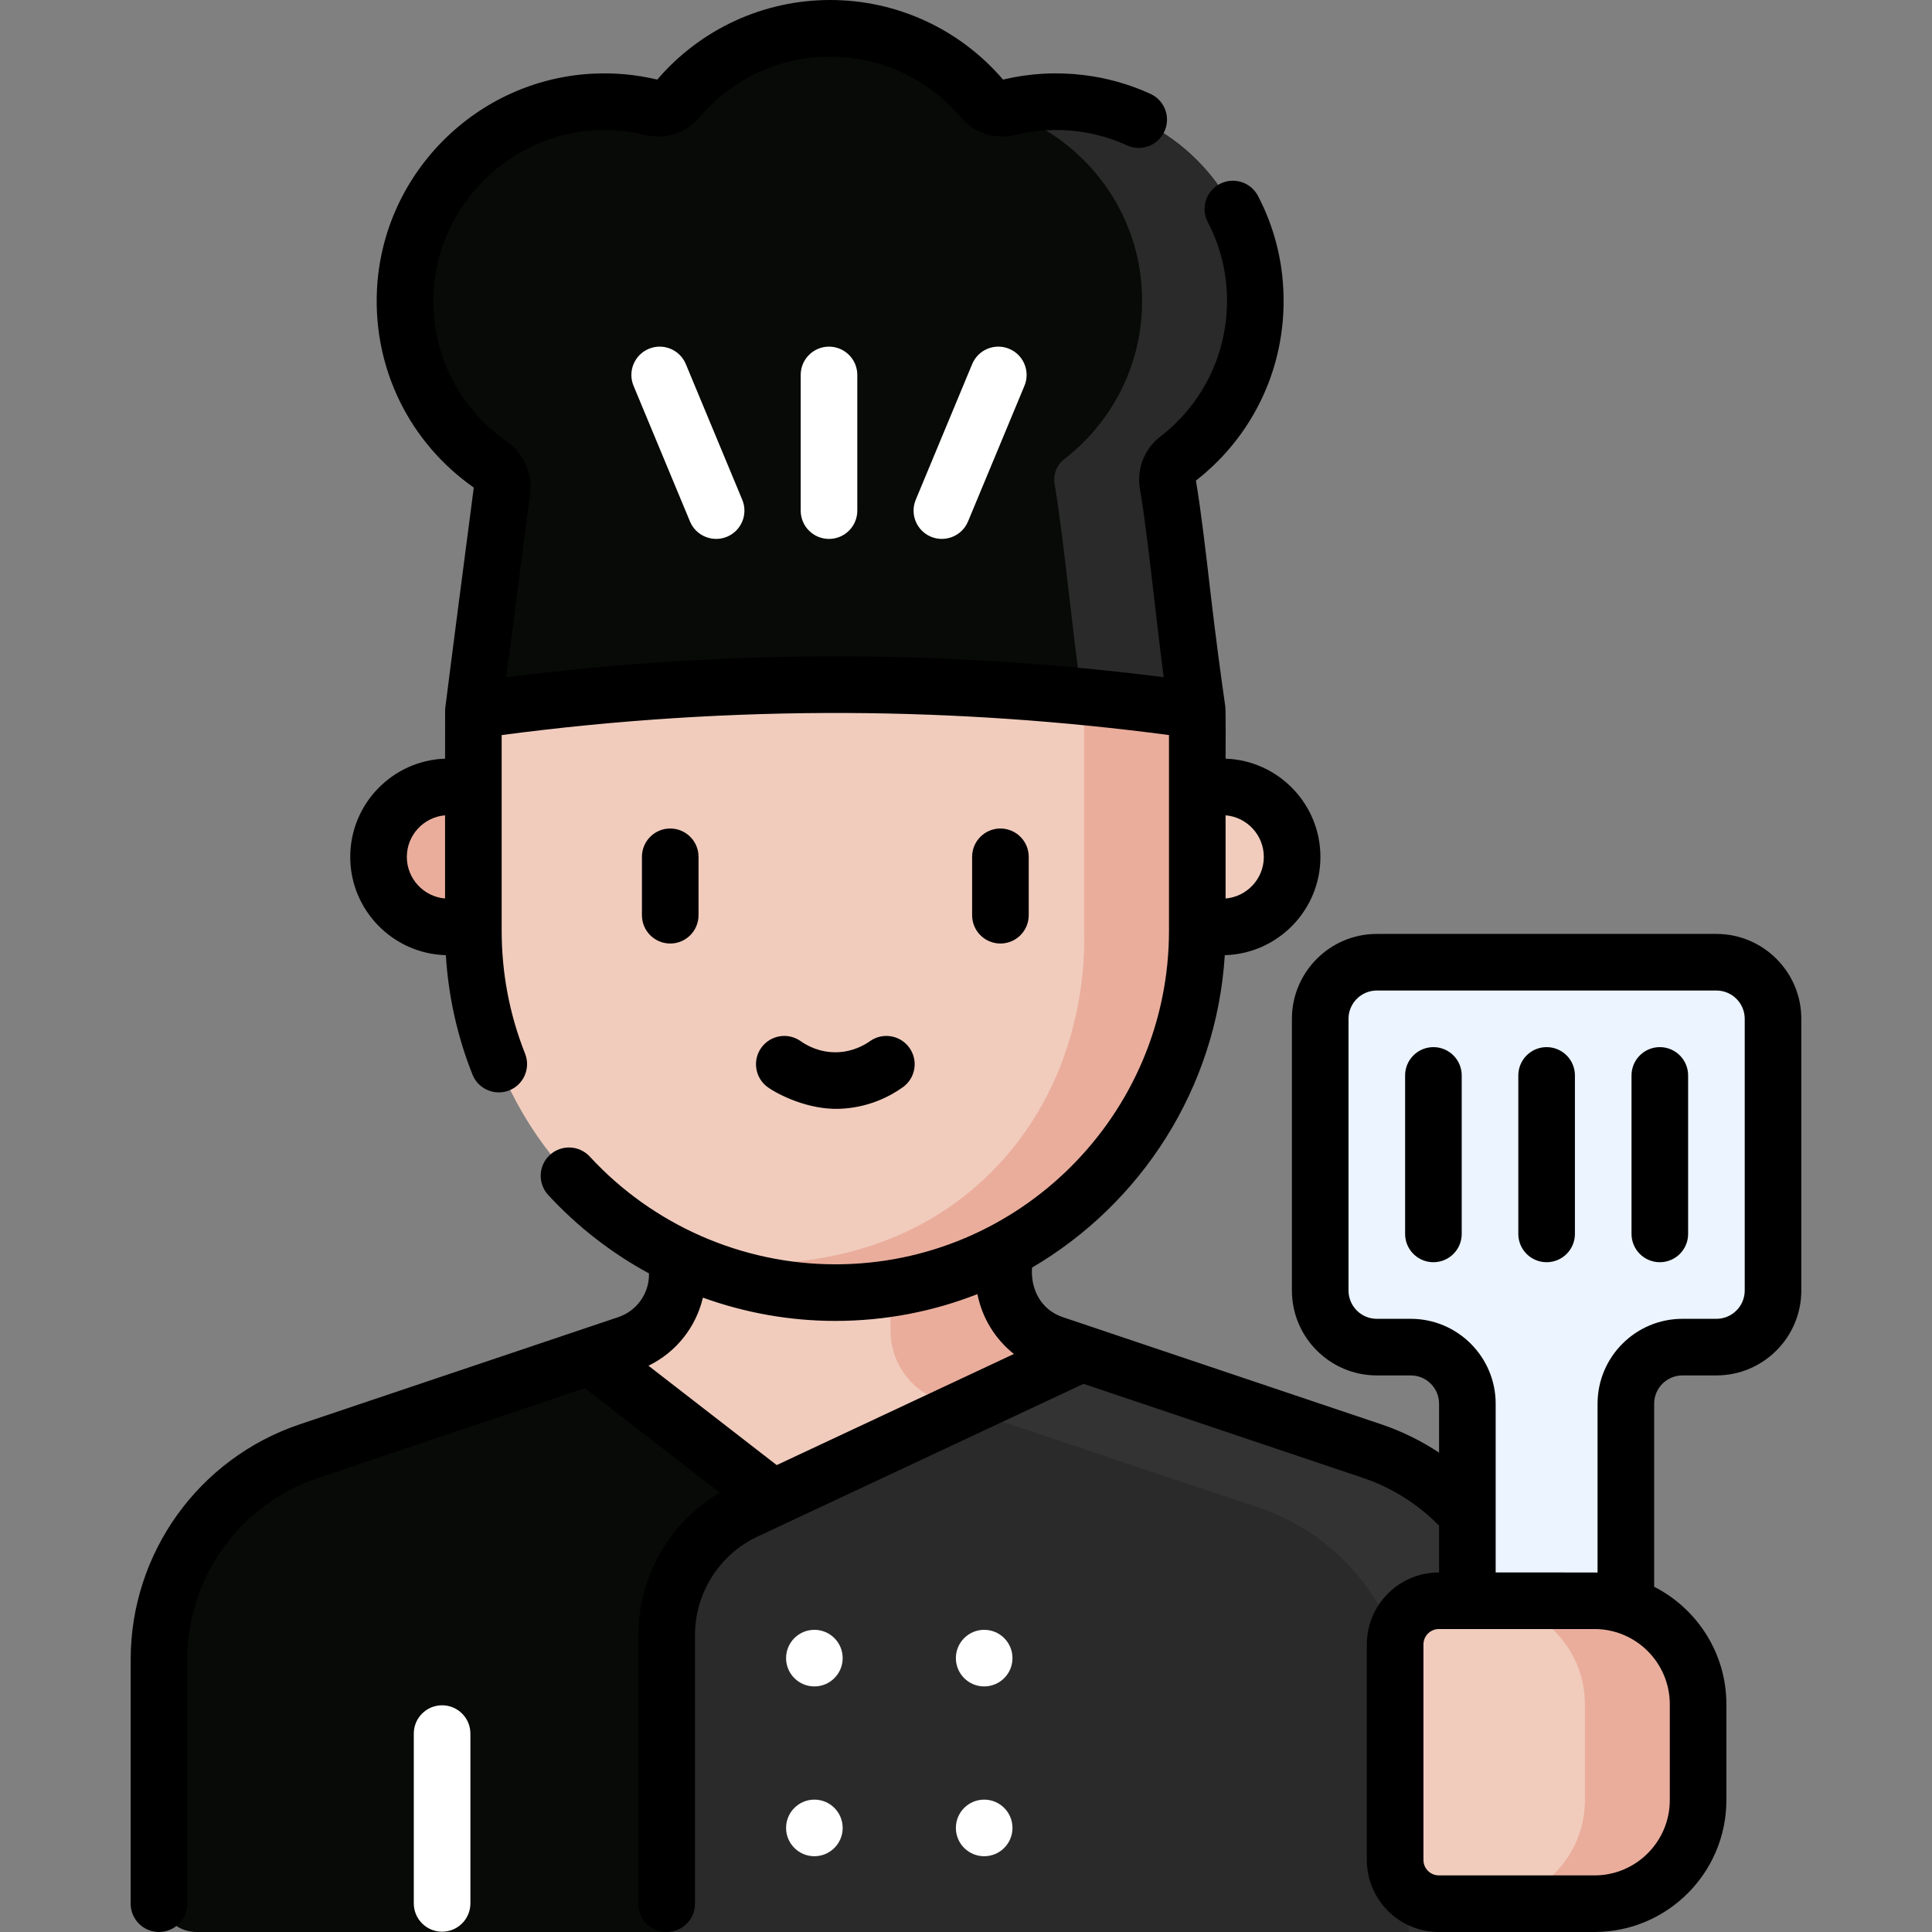 <svg xmlns="http://www.w3.org/2000/svg" enable-background="new 0 0 512 512" height="512" viewBox="0 0 512 512" width="512"><rect x="0" y="0" width="512" height="512" fill="#808080" stroke="none"/><path d="m403.36 502v-62.164c0-25.042-15.987-47.288-39.721-55.274l-84.399-28.399c-7.911-2.662-13.24-10.078-13.24-18.425v-31.656h-86.507v31.656c0 8.347-5.329 15.763-13.24 18.425l-84.399 28.399c-23.734 7.986-39.721 30.232-39.721 55.274v62.164c0 5.523 4.477 10 10 10h341.227c5.523 0 10-4.477 10-10z" fill="#070a06"/><path d="m286.682 358.667-22.442-2.504c-7.911-2.662-13.24-10.078-13.24-18.425v-31.656h-71.507v31.656c0 8.347-5.329 15.763-13.24 18.425l-9.827 3.306 48.439 37.531z" fill="#f1ccbd"/><path d="m236 306.083v46.656c0 8.347 5.329 15.763 13.24 18.425l6.269 2.109 31.173-14.605-7.442-2.504c-7.911-2.662-13.24-10.078-13.24-18.425v-31.656z" fill="#eaad9c"/><path d="m222.747 337.376s-30.601 1.732-43.255-4.419c-31.992-15.55-54.044-48.361-54.044-86.322v-58.401l95.922-44.87 95.922 44.87v58.401c0 36.862-20.793 68.867-51.289 84.928-13.332 7.021-27.142 5.813-43.256 5.813z" fill="#f1ccbd"/><path d="m287.292 173.234v73.401c.199 6.485.481 37.723-23.267 62.628-33.279 34.901-82.167 24.248-84.532 23.691 7.276 3.491 18.647 7.885 33.179 9.212 0 0 4.453.391 8.698.391 52.977 0 95.922-42.946 95.922-95.922v-58.401z" fill="#eaad9c"/><path d="m323.864 245.649h-6.571v-37.119h6.571c10.25 0 18.56 8.309 18.56 18.56 0 10.25-8.31 18.559-18.56 18.559z" fill="#f1ccbd"/><path d="m118.876 245.649h6.571v-37.119h-6.571c-10.25 0-18.56 8.309-18.56 18.56.001 10.25 8.31 18.559 18.56 18.559z" fill="#eaad9c"/><path d="m332.357 73.948c-2.597-24.2-21.835-43.654-45.995-46.604-6.653-.813-13.085-.36-19.114 1.119-2.558.628-5.24-.264-6.944-2.273-9.692-11.43-24.147-18.69-40.306-18.69s-30.615 7.26-40.306 18.69c-1.703 2.008-4.386 2.901-6.943 2.273-4.981-1.222-10.236-1.743-15.663-1.43-26.852 1.552-48.49 23.437-49.705 50.306-.86 19.021 8.347 35.939 22.737 45.907 2.228 1.543 3.345 4.247 2.877 6.916l-7.547 58.072c28.668-4.079 62.044-6.963 99.225-6.783 34.474.167 65.59 2.937 92.62 6.783-2.602-14.98-5.205-44.917-7.807-59.897-.44-2.535.543-5.116 2.581-6.688 13.943-10.753 22.371-28.306 20.29-47.701z" fill="#070a06"/><path d="m267.248 28.463c-.003.85.531 1.598 1.325 1.899 18.207 6.918 31.661 23.662 33.789 43.628 2.064 19.368-6.352 36.895-20.272 47.642-2.043 1.577-3.047 4.155-2.605 6.698 2.406 13.847 4.813 40.478 7.219 56.26 10.695 1.031 20.909 2.267 30.589 3.644-2.603-14.984-5.206-44.931-7.809-59.908-.441-2.534.544-5.105 2.582-6.676 13.933-10.745 22.36-28.279 20.297-47.656-2.564-24.078-21.605-43.499-45.619-46.603-6.79-.877-13.352-.436-19.496 1.072z" fill="#2a2a2a"/><path d="m363.639 384.562-76.957-25.894-89.109 41.749c-12.749 5.973-20.893 18.782-20.893 32.861v71.222 7.5h216.68c5.523 0 10-4.477 10-10v-62.164c0-25.042-15.986-47.288-39.721-55.274z" fill="#2a2a2a"/><path d="m333.639 399.562c23.734 7.986 39.721 30.233 39.721 55.274v57.164h20c5.523 0 10-4.477 10-10v-62.164c0-25.042-15.986-47.288-39.721-55.274l-76.957-25.894-31.272 14.652z" fill="#333333"/><path d="m349.87 270v72c0 8.284 6.716 15 15 15h9c8.284 0 15 6.716 15 15v90c0 8.284 6.716 15 15 15h12c8.284 0 15-6.716 15-15v-90c0-8.284 6.716-15 15-15h9c8.284 0 15-6.716 15-15v-72c0-8.284-6.716-15-15-15h-90c-8.284 0-15 6.716-15 15z" fill="#ebf4ff"/><path d="m422.566 504.5h-41.257c-6.396 0-11.582-5.185-11.582-11.582v-57.123c0-6.396 5.185-11.582 11.582-11.582h41.257c15.159 0 27.447 12.288 27.447 27.447v25.392c0 15.16-12.288 27.448-27.447 27.448z" fill="#f1ccbd"/><path d="m422.566 424.214h-30c15.159 0 27.447 12.289 27.447 27.447v25.392c0 15.158-12.288 27.447-27.447 27.447h30c15.159 0 27.447-12.289 27.447-27.447v-25.392c0-15.158-12.288-27.447-27.447-27.447z" fill="#eaad9c"/><path d="M 454.87 247.5 L 364.87 247.5 C 352.464 247.5 342.37 257.594 342.37 270 L 342.37 342 C 342.37 354.406 352.464 364.5 364.87 364.5 L 373.87 364.5 C 378.006 364.5 381.37 367.864 381.37 372 L 381.37 384.959 C 376.623 381.818 371.469 379.285 366.031 377.451 L 281.631 349.052 C 275.904 347.121 273.076 341.705 273.5 335.928 C 302.396 318.991 322.385 288.433 324.583 253.13 C 338.62 252.747 349.924 241.217 349.924 227.089 C 349.924 213.031 338.733 201.545 324.793 201.053 C 324.806 199.584 324.877 188.333 324.703 187.133 C 323.614 179.602 322.127 168.545 320.839 157.422 C 319.566 146.429 318.249 135.066 316.93 127.369 C 333.522 114.421 342.072 94.18 339.814 73.148 C 339.017 65.712 336.851 58.571 333.376 51.919 C 331.458 48.247 326.925 46.827 323.256 48.744 C 319.585 50.662 318.163 55.192 320.081 58.864 C 322.682 63.843 324.303 69.186 324.899 74.748 C 326.608 90.67 320.098 105.982 307.487 115.709 C 303.24 118.983 301.174 124.313 302.095 129.62 C 303.361 136.9 304.671 148.211 305.939 159.148 C 306.746 166.115 307.571 173.231 308.402 179.467 C 280.691 175.94 252.584 174.085 224.709 173.95 C 194.536 173.816 164.123 175.666 134.146 179.491 L 140.414 131.262 C 141.297 125.785 138.945 120.237 134.389 117.08 C 121.457 108.122 114.161 93.392 114.872 77.676 C 115.906 54.798 134.639 35.841 157.517 34.519 C 162.055 34.258 166.58 34.67 170.962 35.746 C 176.3 37.054 181.84 35.252 185.412 31.039 C 194.056 20.847 206.662 15 219.998 15 C 233.333 15 245.939 20.847 254.584 31.04 C 258.155 35.252 263.69 37.056 269.035 35.747 C 274.388 34.434 279.91 34.112 285.452 34.788 C 290.018 35.346 294.458 36.601 298.648 38.518 C 302.417 40.242 306.865 38.586 308.588 34.82 C 310.313 31.053 308.656 26.603 304.89 24.88 C 299.296 22.319 293.369 20.644 287.271 19.9 C 280.045 19.015 272.826 19.418 265.815 21.093 C 254.321 7.684 237.641 0 219.998 0 C 202.354 0 185.675 7.683 174.181 21.093 C 168.456 19.725 162.56 19.2 156.652 19.546 C 141.808 20.403 127.828 26.751 117.284 37.42 C 106.737 48.092 100.559 62.148 99.888 77 C 98.948 97.784 108.537 117.274 125.555 129.209 C 125.449 129.805 117.986 187.366 117.963 187.93 C 117.95 188.26 117.937 200.711 117.948 201.053 C 104.008 201.545 92.817 213.032 92.817 227.089 C 92.817 241.216 104.119 252.745 118.154 253.13 C 118.826 264.02 121.186 274.637 125.209 284.77 C 126.755 288.666 131.177 290.469 134.946 288.974 C 138.797 287.447 140.678 283.086 139.15 279.237 C 135.035 268.867 132.948 257.898 132.948 246.635 L 132.948 194.802 C 163.275 190.789 194.077 188.808 224.637 188.951 C 253.01 189.088 281.62 191.07 309.793 194.798 L 309.793 246.635 C 309.793 295.391 270.127 335.057 221.37 335.057 C 196.726 335.057 173.013 324.654 156.308 306.515 C 153.502 303.469 148.757 303.272 145.71 306.079 C 142.663 308.885 142.468 313.629 145.274 316.677 C 153.033 325.102 162.088 332.094 171.989 337.47 L 171.989 337.74 C 171.989 342.87 168.721 347.416 163.857 349.052 L 79.456 377.452 C 52.643 386.479 34.629 411.552 34.629 439.84 L 34.629 504.5 C 34.629 508.643 37.986 512 42.129 512 C 46.272 512 49.629 508.643 49.629 504.5 L 49.629 439.84 C 49.629 417.997 63.539 398.639 84.241 391.668 L 155.004 367.857 L 190.751 395.554 C 177.528 403.359 169.179 417.748 169.179 433.278 L 169.179 504.5 C 169.179 508.643 172.536 512 176.679 512 C 180.822 512 184.179 508.643 184.179 504.5 L 184.179 433.277 C 184.179 422.158 190.685 411.924 200.753 407.208 L 287.143 366.733 L 361.24 391.666 C 368.867 394.239 375.767 398.598 381.368 404.322 L 381.368 416.714 L 381.306 416.714 C 370.785 416.714 362.225 425.275 362.225 435.796 L 362.225 492.918 C 362.225 503.439 370.785 512 381.306 512 L 422.564 512 C 441.834 512 457.51 496.322 457.51 477.053 L 457.51 451.661 C 457.51 438.078 449.715 426.287 438.367 420.507 L 438.367 372 C 438.367 367.864 441.731 364.5 445.867 364.5 L 454.867 364.5 C 467.273 364.5 477.367 354.406 477.367 342 L 477.367 270 C 477.37 257.594 467.276 247.5 454.87 247.5 Z M 324.793 216.068 C 330.458 216.541 334.924 221.303 334.924 227.089 C 334.924 232.875 330.458 237.637 324.793 238.11 L 324.793 216.068 Z M 117.947 238.109 C 112.282 237.636 107.816 232.874 107.816 227.088 C 107.816 221.302 112.282 216.54 117.947 216.067 L 117.947 238.109 Z M 205.835 388.263 L 171.852 361.933 C 179.171 358.371 184.445 351.719 186.277 343.885 C 197.438 347.918 209.308 350.057 221.371 350.057 C 234.652 350.057 247.353 347.534 259.028 342.953 C 260.27 349.261 263.719 354.869 268.688 358.815 L 205.835 388.263 Z M 442.513 451.661 L 442.513 477.053 C 442.513 488.052 433.565 497 422.567 497 L 381.309 497 C 379.059 497 377.228 495.169 377.228 492.918 L 377.228 435.796 C 377.228 433.545 379.059 431.714 381.309 431.714 L 422.567 431.714 C 433.564 431.714 442.513 440.662 442.513 451.661 Z M 462.37 342 C 462.37 346.136 459.006 349.5 454.87 349.5 L 445.87 349.5 C 433.464 349.5 423.37 359.594 423.37 372 L 423.37 416.734 C 422.646 416.702 397.162 416.717 396.37 416.713 L 396.37 372 C 396.37 359.594 386.276 349.5 373.87 349.5 L 364.87 349.5 C 360.734 349.5 357.37 346.136 357.37 342 L 357.37 270 C 357.37 265.864 360.734 262.5 364.87 262.5 L 454.87 262.5 C 459.006 262.5 462.37 265.864 462.37 270 L 462.37 342 Z M 272.621 242.543 L 272.621 227.064 C 272.621 222.921 269.264 219.564 265.121 219.564 C 260.978 219.564 257.621 222.921 257.621 227.064 L 257.621 242.543 C 257.621 246.686 260.978 250.043 265.121 250.043 C 269.264 250.043 272.621 246.686 272.621 242.543 Z M 379.87 277.5 C 375.727 277.5 372.37 280.857 372.37 285 L 372.37 327 C 372.37 331.143 375.727 334.5 379.87 334.5 C 384.013 334.5 387.37 331.143 387.37 327 L 387.37 285 C 387.37 280.857 384.013 277.5 379.87 277.5 Z M 409.87 277.5 C 405.727 277.5 402.37 280.857 402.37 285 L 402.37 327 C 402.37 331.143 405.727 334.5 409.87 334.5 C 414.013 334.5 417.37 331.143 417.37 327 L 417.37 285 C 417.37 280.857 414.013 277.5 409.87 277.5 Z M 439.87 277.5 C 435.727 277.5 432.37 280.857 432.37 285 L 432.37 327 C 432.37 331.143 435.727 334.5 439.87 334.5 C 444.013 334.5 447.37 331.143 447.37 327 L 447.37 285 C 447.37 280.857 444.013 277.5 439.87 277.5 Z M 222.477 293.845 C 230.081 293.573 235.789 290.596 239.238 288.147 C 242.616 285.749 243.41 281.067 241.011 277.69 C 238.615 274.313 233.932 273.518 230.554 275.917 C 229.097 276.951 226.04 278.709 221.939 278.855 C 217.278 279.021 213.834 277.083 212.18 275.912 C 208.798 273.516 204.118 274.318 201.725 277.697 C 199.33 281.077 200.13 285.759 203.51 288.152 C 206.37 290.177 214.267 294.139 222.477 293.845 Z M 185.119 242.543 L 185.119 227.064 C 185.119 222.921 181.762 219.564 177.619 219.564 C 173.476 219.564 170.119 222.921 170.119 227.064 L 170.119 242.543 C 170.119 246.686 173.476 250.043 177.619 250.043 C 181.762 250.043 185.119 246.686 185.119 242.543 Z"/><path d="M 212.194 99.363 L 212.194 135.321 C 212.194 139.464 215.551 142.821 219.694 142.821 C 223.837 142.821 227.194 139.464 227.194 135.321 L 227.194 99.363 C 227.194 95.22 223.837 91.863 219.694 91.863 C 215.551 91.863 212.194 95.22 212.194 99.363 Z M 257.638 96.483 L 242.682 132.441 C 241.091 136.265 242.902 140.655 246.727 142.246 C 250.465 143.801 254.926 142.074 256.532 138.201 L 271.488 102.243 C 273.079 98.419 271.268 94.029 267.443 92.438 C 263.619 90.847 259.229 92.658 257.638 96.483 Z M 171.944 92.438 C 168.119 94.029 166.308 98.418 167.899 102.243 L 182.855 138.201 C 184.461 142.073 188.913 143.804 192.66 142.246 C 196.485 140.655 198.296 136.266 196.705 132.441 L 181.749 96.483 C 180.158 92.658 175.768 90.848 171.944 92.438 Z" fill="#fff"/><path d="M 117.16 451.92 C 113.017 451.92 109.66 455.277 109.66 459.42 L 109.66 504.42 C 109.66 508.563 113.017 511.92 117.16 511.92 C 121.303 511.92 124.66 508.563 124.66 504.42 L 124.66 459.42 C 124.66 455.277 121.302 451.92 117.16 451.92 Z M 215.818 476.92 C 211.676 476.92 208.318 480.278 208.318 484.42 C 208.318 488.562 211.676 491.92 215.818 491.92 C 219.96 491.92 223.318 488.562 223.318 484.42 C 223.318 480.278 219.96 476.92 215.818 476.92 Z M 260.818 476.92 C 256.676 476.92 253.318 480.278 253.318 484.42 C 253.318 488.562 256.676 491.92 260.818 491.92 C 264.96 491.92 268.318 488.562 268.318 484.42 C 268.318 480.278 264.96 476.92 260.818 476.92 Z M 215.818 431.92 C 211.676 431.92 208.318 435.278 208.318 439.42 C 208.318 443.562 211.676 446.92 215.818 446.92 C 219.96 446.92 223.318 443.562 223.318 439.42 C 223.318 435.278 219.96 431.92 215.818 431.92 Z M 260.818 431.92 C 256.676 431.92 253.318 435.278 253.318 439.42 C 253.318 443.562 256.676 446.92 260.818 446.92 C 264.96 446.92 268.318 443.562 268.318 439.42 C 268.318 435.278 264.96 431.92 260.818 431.92 Z" fill="#fff"/></svg>
